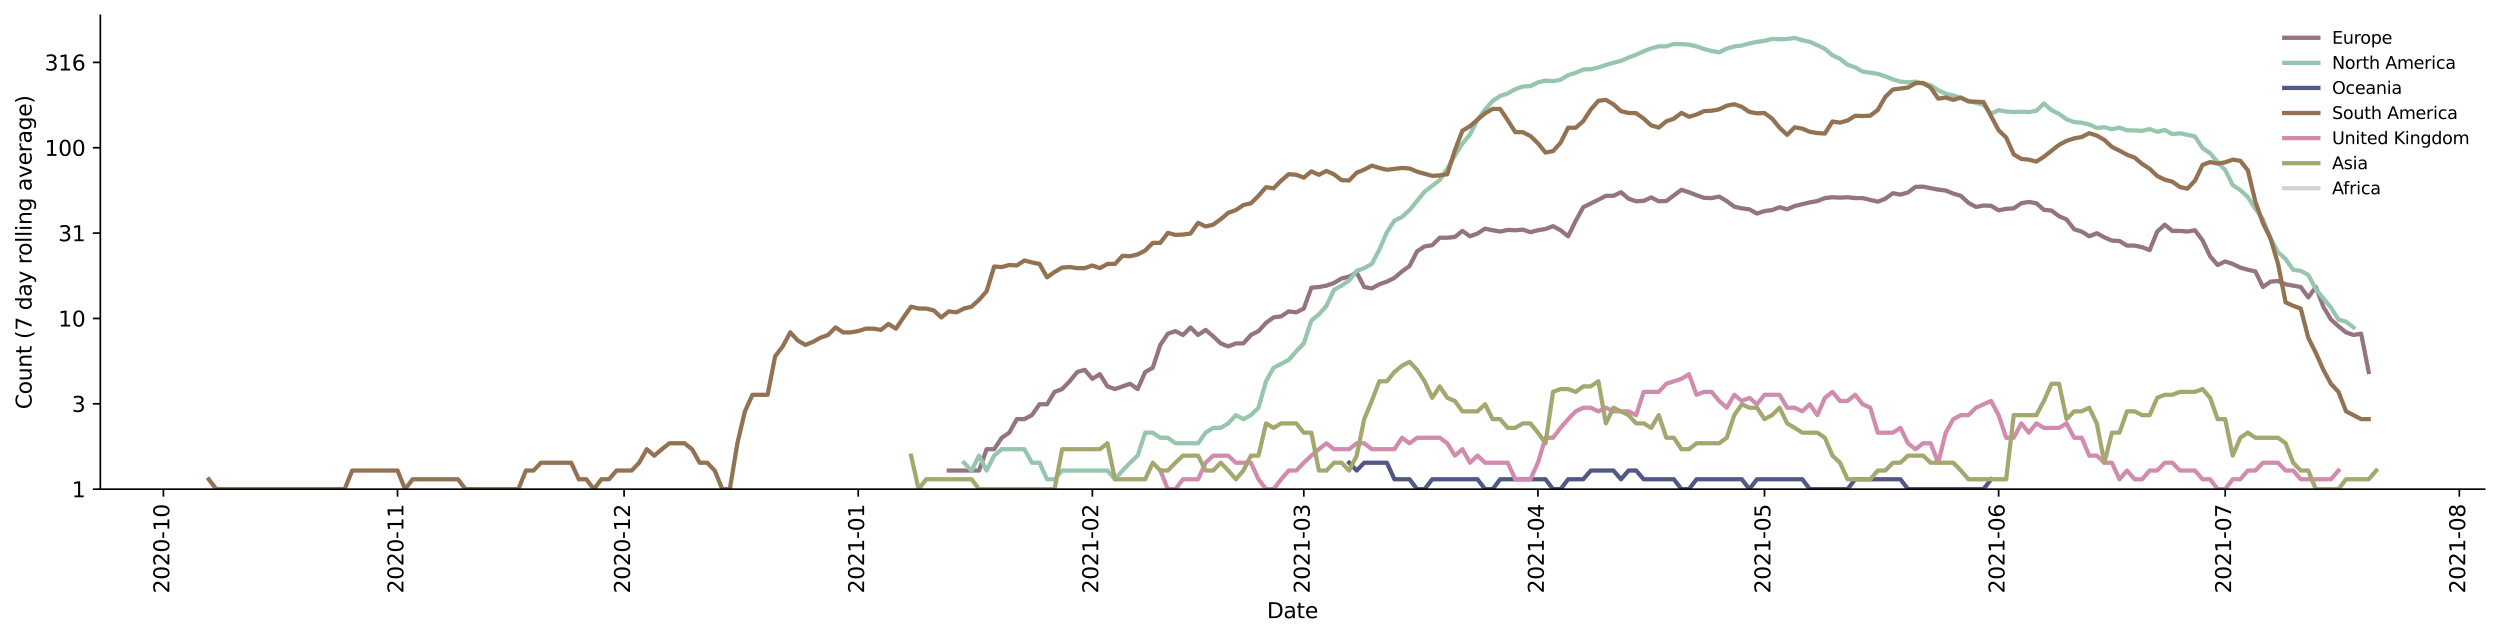 <?xml version="1.0" encoding="utf-8" standalone="no"?>
<!DOCTYPE svg PUBLIC "-//W3C//DTD SVG 1.1//EN"
  "http://www.w3.org/Graphics/SVG/1.1/DTD/svg11.dtd">
<svg height="298.621pt" version="1.1" viewBox="0 0 1170.166 298.621" width="1170.166pt" xmlns="http://www.w3.org/2000/svg" xmlns:xlink="http://www.w3.org/1999/xlink">
 <defs>
  <style type="text/css">*{stroke-linecap:butt;stroke-linejoin:round;}</style>
 </defs>
 <g id="figure_1">
  <g id="patch_1">
   <path d="M 0 298.621 
L 1170.166 298.621 
L 1170.166 0 
L 0 0 
z
" style="fill:#ffffff;"/>
  </g>
  <g id="axes_1">
   <g id="patch_2">
    <path d="M 46.966 228.96 
L 1162.966 228.96 
L 1162.966 7.2 
L 46.966 7.2 
z
" style="fill:#ffffff;"/>
   </g>
   <g id="matplotlib.axis_1">
    <g id="xtick_1">
     <g id="line2d_1">
      <defs>
       <path d="M 0 0 
L 0 3.5 
" id="m71206228ff" style="stroke:#000000;stroke-width:0.8;"/>
      </defs>
      <g>
       <use style="stroke:#000000;stroke-width:0.8;" x="76.483" xlink:href="#m71206228ff" y="228.96"/>
      </g>
     </g>
     <g id="text_1">
      <!-- 2020-10 -->
      <g transform="translate(79.242 277.743)rotate(-90)scale(0.1 -0.1)">
       <defs>
        <path d="M 1228 531 
L 3431 531 
L 3431 0 
L 469 0 
L 469 531 
Q 828 903 1448 1529 
Q 2069 2156 2228 2338 
Q 2531 2678 2651 2914 
Q 2772 3150 2772 3378 
Q 2772 3750 2511 3984 
Q 2250 4219 1831 4219 
Q 1534 4219 1204 4116 
Q 875 4013 500 3803 
L 500 4441 
Q 881 4594 1212 4672 
Q 1544 4750 1819 4750 
Q 2544 4750 2975 4387 
Q 3406 4025 3406 3419 
Q 3406 3131 3298 2873 
Q 3191 2616 2906 2266 
Q 2828 2175 2409 1742 
Q 1991 1309 1228 531 
z
" id="DejaVuSans-32" transform="scale(0.016)"/>
        <path d="M 2034 4250 
Q 1547 4250 1301 3770 
Q 1056 3291 1056 2328 
Q 1056 1369 1301 889 
Q 1547 409 2034 409 
Q 2525 409 2770 889 
Q 3016 1369 3016 2328 
Q 3016 3291 2770 3770 
Q 2525 4250 2034 4250 
z
M 2034 4750 
Q 2819 4750 3233 4129 
Q 3647 3509 3647 2328 
Q 3647 1150 3233 529 
Q 2819 -91 2034 -91 
Q 1250 -91 836 529 
Q 422 1150 422 2328 
Q 422 3509 836 4129 
Q 1250 4750 2034 4750 
z
" id="DejaVuSans-30" transform="scale(0.016)"/>
        <path d="M 313 2009 
L 1997 2009 
L 1997 1497 
L 313 1497 
L 313 2009 
z
" id="DejaVuSans-2d" transform="scale(0.016)"/>
        <path d="M 794 531 
L 1825 531 
L 1825 4091 
L 703 3866 
L 703 4441 
L 1819 4666 
L 2450 4666 
L 2450 531 
L 3481 531 
L 3481 0 
L 794 0 
L 794 531 
z
" id="DejaVuSans-31" transform="scale(0.016)"/>
       </defs>
       <use xlink:href="#DejaVuSans-32"/>
       <use x="63.623" xlink:href="#DejaVuSans-30"/>
       <use x="127.246" xlink:href="#DejaVuSans-32"/>
       <use x="190.869" xlink:href="#DejaVuSans-30"/>
       <use x="254.492" xlink:href="#DejaVuSans-2d"/>
       <use x="290.576" xlink:href="#DejaVuSans-31"/>
       <use x="354.199" xlink:href="#DejaVuSans-30"/>
      </g>
     </g>
    </g>
    <g id="xtick_2">
     <g id="line2d_2">
      <g>
       <use style="stroke:#000000;stroke-width:0.8;" x="186.068" xlink:href="#m71206228ff" y="228.96"/>
      </g>
     </g>
     <g id="text_2">
      <!-- 2020-11 -->
      <g transform="translate(188.827 277.743)rotate(-90)scale(0.1 -0.1)">
       <use xlink:href="#DejaVuSans-32"/>
       <use x="63.623" xlink:href="#DejaVuSans-30"/>
       <use x="127.246" xlink:href="#DejaVuSans-32"/>
       <use x="190.869" xlink:href="#DejaVuSans-30"/>
       <use x="254.492" xlink:href="#DejaVuSans-2d"/>
       <use x="290.576" xlink:href="#DejaVuSans-31"/>
       <use x="354.199" xlink:href="#DejaVuSans-31"/>
      </g>
     </g>
    </g>
    <g id="xtick_3">
     <g id="line2d_3">
      <g>
       <use style="stroke:#000000;stroke-width:0.8;" x="292.118" xlink:href="#m71206228ff" y="228.96"/>
      </g>
     </g>
     <g id="text_3">
      <!-- 2020-12 -->
      <g transform="translate(294.877 277.743)rotate(-90)scale(0.1 -0.1)">
       <use xlink:href="#DejaVuSans-32"/>
       <use x="63.623" xlink:href="#DejaVuSans-30"/>
       <use x="127.246" xlink:href="#DejaVuSans-32"/>
       <use x="190.869" xlink:href="#DejaVuSans-30"/>
       <use x="254.492" xlink:href="#DejaVuSans-2d"/>
       <use x="290.576" xlink:href="#DejaVuSans-31"/>
       <use x="354.199" xlink:href="#DejaVuSans-32"/>
      </g>
     </g>
    </g>
    <g id="xtick_4">
     <g id="line2d_4">
      <g>
       <use style="stroke:#000000;stroke-width:0.8;" x="401.703" xlink:href="#m71206228ff" y="228.96"/>
      </g>
     </g>
     <g id="text_4">
      <!-- 2021-01 -->
      <g transform="translate(404.462 277.743)rotate(-90)scale(0.1 -0.1)">
       <use xlink:href="#DejaVuSans-32"/>
       <use x="63.623" xlink:href="#DejaVuSans-30"/>
       <use x="127.246" xlink:href="#DejaVuSans-32"/>
       <use x="190.869" xlink:href="#DejaVuSans-31"/>
       <use x="254.492" xlink:href="#DejaVuSans-2d"/>
       <use x="290.576" xlink:href="#DejaVuSans-30"/>
       <use x="354.199" xlink:href="#DejaVuSans-31"/>
      </g>
     </g>
    </g>
    <g id="xtick_5">
     <g id="line2d_5">
      <g>
       <use style="stroke:#000000;stroke-width:0.8;" x="511.288" xlink:href="#m71206228ff" y="228.96"/>
      </g>
     </g>
     <g id="text_5">
      <!-- 2021-02 -->
      <g transform="translate(514.047 277.743)rotate(-90)scale(0.1 -0.1)">
       <use xlink:href="#DejaVuSans-32"/>
       <use x="63.623" xlink:href="#DejaVuSans-30"/>
       <use x="127.246" xlink:href="#DejaVuSans-32"/>
       <use x="190.869" xlink:href="#DejaVuSans-31"/>
       <use x="254.492" xlink:href="#DejaVuSans-2d"/>
       <use x="290.576" xlink:href="#DejaVuSans-30"/>
       <use x="354.199" xlink:href="#DejaVuSans-32"/>
      </g>
     </g>
    </g>
    <g id="xtick_6">
     <g id="line2d_6">
      <g>
       <use style="stroke:#000000;stroke-width:0.8;" x="610.268" xlink:href="#m71206228ff" y="228.96"/>
      </g>
     </g>
     <g id="text_6">
      <!-- 2021-03 -->
      <g transform="translate(613.028 277.743)rotate(-90)scale(0.1 -0.1)">
       <defs>
        <path d="M 2597 2516 
Q 3050 2419 3304 2112 
Q 3559 1806 3559 1356 
Q 3559 666 3084 287 
Q 2609 -91 1734 -91 
Q 1441 -91 1130 -33 
Q 819 25 488 141 
L 488 750 
Q 750 597 1062 519 
Q 1375 441 1716 441 
Q 2309 441 2620 675 
Q 2931 909 2931 1356 
Q 2931 1769 2642 2001 
Q 2353 2234 1838 2234 
L 1294 2234 
L 1294 2753 
L 1863 2753 
Q 2328 2753 2575 2939 
Q 2822 3125 2822 3475 
Q 2822 3834 2567 4026 
Q 2313 4219 1838 4219 
Q 1578 4219 1281 4162 
Q 984 4106 628 3988 
L 628 4550 
Q 988 4650 1302 4700 
Q 1616 4750 1894 4750 
Q 2613 4750 3031 4423 
Q 3450 4097 3450 3541 
Q 3450 3153 3228 2886 
Q 3006 2619 2597 2516 
z
" id="DejaVuSans-33" transform="scale(0.016)"/>
       </defs>
       <use xlink:href="#DejaVuSans-32"/>
       <use x="63.623" xlink:href="#DejaVuSans-30"/>
       <use x="127.246" xlink:href="#DejaVuSans-32"/>
       <use x="190.869" xlink:href="#DejaVuSans-31"/>
       <use x="254.492" xlink:href="#DejaVuSans-2d"/>
       <use x="290.576" xlink:href="#DejaVuSans-30"/>
       <use x="354.199" xlink:href="#DejaVuSans-33"/>
      </g>
     </g>
    </g>
    <g id="xtick_7">
     <g id="line2d_7">
      <g>
       <use style="stroke:#000000;stroke-width:0.8;" x="719.853" xlink:href="#m71206228ff" y="228.96"/>
      </g>
     </g>
     <g id="text_7">
      <!-- 2021-04 -->
      <g transform="translate(722.613 277.743)rotate(-90)scale(0.1 -0.1)">
       <defs>
        <path d="M 2419 4116 
L 825 1625 
L 2419 1625 
L 2419 4116 
z
M 2253 4666 
L 3047 4666 
L 3047 1625 
L 3713 1625 
L 3713 1100 
L 3047 1100 
L 3047 0 
L 2419 0 
L 2419 1100 
L 313 1100 
L 313 1709 
L 2253 4666 
z
" id="DejaVuSans-34" transform="scale(0.016)"/>
       </defs>
       <use xlink:href="#DejaVuSans-32"/>
       <use x="63.623" xlink:href="#DejaVuSans-30"/>
       <use x="127.246" xlink:href="#DejaVuSans-32"/>
       <use x="190.869" xlink:href="#DejaVuSans-31"/>
       <use x="254.492" xlink:href="#DejaVuSans-2d"/>
       <use x="290.576" xlink:href="#DejaVuSans-30"/>
       <use x="354.199" xlink:href="#DejaVuSans-34"/>
      </g>
     </g>
    </g>
    <g id="xtick_8">
     <g id="line2d_8">
      <g>
       <use style="stroke:#000000;stroke-width:0.8;" x="825.903" xlink:href="#m71206228ff" y="228.96"/>
      </g>
     </g>
     <g id="text_8">
      <!-- 2021-05 -->
      <g transform="translate(828.663 277.743)rotate(-90)scale(0.1 -0.1)">
       <defs>
        <path d="M 691 4666 
L 3169 4666 
L 3169 4134 
L 1269 4134 
L 1269 2991 
Q 1406 3038 1543 3061 
Q 1681 3084 1819 3084 
Q 2600 3084 3056 2656 
Q 3513 2228 3513 1497 
Q 3513 744 3044 326 
Q 2575 -91 1722 -91 
Q 1428 -91 1123 -41 
Q 819 9 494 109 
L 494 744 
Q 775 591 1075 516 
Q 1375 441 1709 441 
Q 2250 441 2565 725 
Q 2881 1009 2881 1497 
Q 2881 1984 2565 2268 
Q 2250 2553 1709 2553 
Q 1456 2553 1204 2497 
Q 953 2441 691 2322 
L 691 4666 
z
" id="DejaVuSans-35" transform="scale(0.016)"/>
       </defs>
       <use xlink:href="#DejaVuSans-32"/>
       <use x="63.623" xlink:href="#DejaVuSans-30"/>
       <use x="127.246" xlink:href="#DejaVuSans-32"/>
       <use x="190.869" xlink:href="#DejaVuSans-31"/>
       <use x="254.492" xlink:href="#DejaVuSans-2d"/>
       <use x="290.576" xlink:href="#DejaVuSans-30"/>
       <use x="354.199" xlink:href="#DejaVuSans-35"/>
      </g>
     </g>
    </g>
    <g id="xtick_9">
     <g id="line2d_9">
      <g>
       <use style="stroke:#000000;stroke-width:0.8;" x="935.488" xlink:href="#m71206228ff" y="228.96"/>
      </g>
     </g>
     <g id="text_9">
      <!-- 2021-06 -->
      <g transform="translate(938.248 277.743)rotate(-90)scale(0.1 -0.1)">
       <defs>
        <path d="M 2113 2584 
Q 1688 2584 1439 2293 
Q 1191 2003 1191 1497 
Q 1191 994 1439 701 
Q 1688 409 2113 409 
Q 2538 409 2786 701 
Q 3034 994 3034 1497 
Q 3034 2003 2786 2293 
Q 2538 2584 2113 2584 
z
M 3366 4563 
L 3366 3988 
Q 3128 4100 2886 4159 
Q 2644 4219 2406 4219 
Q 1781 4219 1451 3797 
Q 1122 3375 1075 2522 
Q 1259 2794 1537 2939 
Q 1816 3084 2150 3084 
Q 2853 3084 3261 2657 
Q 3669 2231 3669 1497 
Q 3669 778 3244 343 
Q 2819 -91 2113 -91 
Q 1303 -91 875 529 
Q 447 1150 447 2328 
Q 447 3434 972 4092 
Q 1497 4750 2381 4750 
Q 2619 4750 2861 4703 
Q 3103 4656 3366 4563 
z
" id="DejaVuSans-36" transform="scale(0.016)"/>
       </defs>
       <use xlink:href="#DejaVuSans-32"/>
       <use x="63.623" xlink:href="#DejaVuSans-30"/>
       <use x="127.246" xlink:href="#DejaVuSans-32"/>
       <use x="190.869" xlink:href="#DejaVuSans-31"/>
       <use x="254.492" xlink:href="#DejaVuSans-2d"/>
       <use x="290.576" xlink:href="#DejaVuSans-30"/>
       <use x="354.199" xlink:href="#DejaVuSans-36"/>
      </g>
     </g>
    </g>
    <g id="xtick_10">
     <g id="line2d_10">
      <g>
       <use style="stroke:#000000;stroke-width:0.8;" x="1041.538" xlink:href="#m71206228ff" y="228.96"/>
      </g>
     </g>
     <g id="text_10">
      <!-- 2021-07 -->
      <g transform="translate(1044.298 277.743)rotate(-90)scale(0.1 -0.1)">
       <defs>
        <path d="M 525 4666 
L 3525 4666 
L 3525 4397 
L 1831 0 
L 1172 0 
L 2766 4134 
L 525 4134 
L 525 4666 
z
" id="DejaVuSans-37" transform="scale(0.016)"/>
       </defs>
       <use xlink:href="#DejaVuSans-32"/>
       <use x="63.623" xlink:href="#DejaVuSans-30"/>
       <use x="127.246" xlink:href="#DejaVuSans-32"/>
       <use x="190.869" xlink:href="#DejaVuSans-31"/>
       <use x="254.492" xlink:href="#DejaVuSans-2d"/>
       <use x="290.576" xlink:href="#DejaVuSans-30"/>
       <use x="354.199" xlink:href="#DejaVuSans-37"/>
      </g>
     </g>
    </g>
    <g id="xtick_11">
     <g id="line2d_11">
      <g>
       <use style="stroke:#000000;stroke-width:0.8;" x="1151.123" xlink:href="#m71206228ff" y="228.96"/>
      </g>
     </g>
     <g id="text_11">
      <!-- 2021-08 -->
      <g transform="translate(1153.883 277.743)rotate(-90)scale(0.1 -0.1)">
       <defs>
        <path d="M 2034 2216 
Q 1584 2216 1326 1975 
Q 1069 1734 1069 1313 
Q 1069 891 1326 650 
Q 1584 409 2034 409 
Q 2484 409 2743 651 
Q 3003 894 3003 1313 
Q 3003 1734 2745 1975 
Q 2488 2216 2034 2216 
z
M 1403 2484 
Q 997 2584 770 2862 
Q 544 3141 544 3541 
Q 544 4100 942 4425 
Q 1341 4750 2034 4750 
Q 2731 4750 3128 4425 
Q 3525 4100 3525 3541 
Q 3525 3141 3298 2862 
Q 3072 2584 2669 2484 
Q 3125 2378 3379 2068 
Q 3634 1759 3634 1313 
Q 3634 634 3220 271 
Q 2806 -91 2034 -91 
Q 1263 -91 848 271 
Q 434 634 434 1313 
Q 434 1759 690 2068 
Q 947 2378 1403 2484 
z
M 1172 3481 
Q 1172 3119 1398 2916 
Q 1625 2713 2034 2713 
Q 2441 2713 2670 2916 
Q 2900 3119 2900 3481 
Q 2900 3844 2670 4047 
Q 2441 4250 2034 4250 
Q 1625 4250 1398 4047 
Q 1172 3844 1172 3481 
z
" id="DejaVuSans-38" transform="scale(0.016)"/>
       </defs>
       <use xlink:href="#DejaVuSans-32"/>
       <use x="63.623" xlink:href="#DejaVuSans-30"/>
       <use x="127.246" xlink:href="#DejaVuSans-32"/>
       <use x="190.869" xlink:href="#DejaVuSans-31"/>
       <use x="254.492" xlink:href="#DejaVuSans-2d"/>
       <use x="290.576" xlink:href="#DejaVuSans-30"/>
       <use x="354.199" xlink:href="#DejaVuSans-38"/>
      </g>
     </g>
    </g>
    <g id="text_12">
     <!-- Date -->
     <g transform="translate(593.015 289.341)scale(0.1 -0.1)">
      <defs>
       <path d="M 1259 4147 
L 1259 519 
L 2022 519 
Q 2988 519 3436 956 
Q 3884 1394 3884 2338 
Q 3884 3275 3436 3711 
Q 2988 4147 2022 4147 
L 1259 4147 
z
M 628 4666 
L 1925 4666 
Q 3281 4666 3915 4102 
Q 4550 3538 4550 2338 
Q 4550 1131 3912 565 
Q 3275 0 1925 0 
L 628 0 
L 628 4666 
z
" id="DejaVuSans-44" transform="scale(0.016)"/>
       <path d="M 2194 1759 
Q 1497 1759 1228 1600 
Q 959 1441 959 1056 
Q 959 750 1161 570 
Q 1363 391 1709 391 
Q 2188 391 2477 730 
Q 2766 1069 2766 1631 
L 2766 1759 
L 2194 1759 
z
M 3341 1997 
L 3341 0 
L 2766 0 
L 2766 531 
Q 2569 213 2275 61 
Q 1981 -91 1556 -91 
Q 1019 -91 701 211 
Q 384 513 384 1019 
Q 384 1609 779 1909 
Q 1175 2209 1959 2209 
L 2766 2209 
L 2766 2266 
Q 2766 2663 2505 2880 
Q 2244 3097 1772 3097 
Q 1472 3097 1187 3025 
Q 903 2953 641 2809 
L 641 3341 
Q 956 3463 1253 3523 
Q 1550 3584 1831 3584 
Q 2591 3584 2966 3190 
Q 3341 2797 3341 1997 
z
" id="DejaVuSans-61" transform="scale(0.016)"/>
       <path d="M 1172 4494 
L 1172 3500 
L 2356 3500 
L 2356 3053 
L 1172 3053 
L 1172 1153 
Q 1172 725 1289 603 
Q 1406 481 1766 481 
L 2356 481 
L 2356 0 
L 1766 0 
Q 1100 0 847 248 
Q 594 497 594 1153 
L 594 3053 
L 172 3053 
L 172 3500 
L 594 3500 
L 594 4494 
L 1172 4494 
z
" id="DejaVuSans-74" transform="scale(0.016)"/>
       <path d="M 3597 1894 
L 3597 1613 
L 953 1613 
Q 991 1019 1311 708 
Q 1631 397 2203 397 
Q 2534 397 2845 478 
Q 3156 559 3463 722 
L 3463 178 
Q 3153 47 2828 -22 
Q 2503 -91 2169 -91 
Q 1331 -91 842 396 
Q 353 884 353 1716 
Q 353 2575 817 3079 
Q 1281 3584 2069 3584 
Q 2775 3584 3186 3129 
Q 3597 2675 3597 1894 
z
M 3022 2063 
Q 3016 2534 2758 2815 
Q 2500 3097 2075 3097 
Q 1594 3097 1305 2825 
Q 1016 2553 972 2059 
L 3022 2063 
z
" id="DejaVuSans-65" transform="scale(0.016)"/>
      </defs>
      <use xlink:href="#DejaVuSans-44"/>
      <use x="77.002" xlink:href="#DejaVuSans-61"/>
      <use x="138.281" xlink:href="#DejaVuSans-74"/>
      <use x="177.49" xlink:href="#DejaVuSans-65"/>
     </g>
    </g>
   </g>
   <g id="matplotlib.axis_2">
    <g id="ytick_1">
     <g id="line2d_12">
      <defs>
       <path d="M 0 0 
L -3.5 0 
" id="m035cee8ec9" style="stroke:#000000;stroke-width:0.8;"/>
      </defs>
      <g>
       <use style="stroke:#000000;stroke-width:0.8;" x="46.966" xlink:href="#m035cee8ec9" y="228.96"/>
      </g>
     </g>
     <g id="text_13">
      <!-- 1 -->
      <g transform="translate(33.603 232.759)scale(0.1 -0.1)">
       <use xlink:href="#DejaVuSans-31"/>
      </g>
     </g>
    </g>
    <g id="ytick_2">
     <g id="line2d_13">
      <g>
       <use style="stroke:#000000;stroke-width:0.8;" x="46.966" xlink:href="#m035cee8ec9" y="189.008"/>
      </g>
     </g>
     <g id="text_14">
      <!-- 3 -->
      <g transform="translate(33.603 192.807)scale(0.1 -0.1)">
       <use xlink:href="#DejaVuSans-33"/>
      </g>
     </g>
    </g>
    <g id="ytick_3">
     <g id="line2d_14">
      <g>
       <use style="stroke:#000000;stroke-width:0.8;" x="46.966" xlink:href="#m035cee8ec9" y="149.056"/>
      </g>
     </g>
     <g id="text_15">
      <!-- 10 -->
      <g transform="translate(27.241 152.855)scale(0.1 -0.1)">
       <use xlink:href="#DejaVuSans-31"/>
       <use x="63.623" xlink:href="#DejaVuSans-30"/>
      </g>
     </g>
    </g>
    <g id="ytick_4">
     <g id="line2d_15">
      <g>
       <use style="stroke:#000000;stroke-width:0.8;" x="46.966" xlink:href="#m035cee8ec9" y="109.104"/>
      </g>
     </g>
     <g id="text_16">
      <!-- 31 -->
      <g transform="translate(27.241 112.903)scale(0.1 -0.1)">
       <use xlink:href="#DejaVuSans-33"/>
       <use x="63.623" xlink:href="#DejaVuSans-31"/>
      </g>
     </g>
    </g>
    <g id="ytick_5">
     <g id="line2d_16">
      <g>
       <use style="stroke:#000000;stroke-width:0.8;" x="46.966" xlink:href="#m035cee8ec9" y="69.152"/>
      </g>
     </g>
     <g id="text_17">
      <!-- 100 -->
      <g transform="translate(20.878 72.951)scale(0.1 -0.1)">
       <use xlink:href="#DejaVuSans-31"/>
       <use x="63.623" xlink:href="#DejaVuSans-30"/>
       <use x="127.246" xlink:href="#DejaVuSans-30"/>
      </g>
     </g>
    </g>
    <g id="ytick_6">
     <g id="line2d_17">
      <g>
       <use style="stroke:#000000;stroke-width:0.8;" x="46.966" xlink:href="#m035cee8ec9" y="29.2"/>
      </g>
     </g>
     <g id="text_18">
      <!-- 316 -->
      <g transform="translate(20.878 32.999)scale(0.1 -0.1)">
       <use xlink:href="#DejaVuSans-33"/>
       <use x="63.623" xlink:href="#DejaVuSans-31"/>
       <use x="127.246" xlink:href="#DejaVuSans-36"/>
      </g>
     </g>
    </g>
    <g id="text_19">
     <!-- Count (7 day rolling average) -->
     <g transform="translate(14.798 191.548)rotate(-90)scale(0.1 -0.1)">
      <defs>
       <path d="M 4122 4306 
L 4122 3641 
Q 3803 3938 3442 4084 
Q 3081 4231 2675 4231 
Q 1875 4231 1450 3742 
Q 1025 3253 1025 2328 
Q 1025 1406 1450 917 
Q 1875 428 2675 428 
Q 3081 428 3442 575 
Q 3803 722 4122 1019 
L 4122 359 
Q 3791 134 3420 21 
Q 3050 -91 2638 -91 
Q 1578 -91 968 557 
Q 359 1206 359 2328 
Q 359 3453 968 4101 
Q 1578 4750 2638 4750 
Q 3056 4750 3426 4639 
Q 3797 4528 4122 4306 
z
" id="DejaVuSans-43" transform="scale(0.016)"/>
       <path d="M 1959 3097 
Q 1497 3097 1228 2736 
Q 959 2375 959 1747 
Q 959 1119 1226 758 
Q 1494 397 1959 397 
Q 2419 397 2687 759 
Q 2956 1122 2956 1747 
Q 2956 2369 2687 2733 
Q 2419 3097 1959 3097 
z
M 1959 3584 
Q 2709 3584 3137 3096 
Q 3566 2609 3566 1747 
Q 3566 888 3137 398 
Q 2709 -91 1959 -91 
Q 1206 -91 779 398 
Q 353 888 353 1747 
Q 353 2609 779 3096 
Q 1206 3584 1959 3584 
z
" id="DejaVuSans-6f" transform="scale(0.016)"/>
       <path d="M 544 1381 
L 544 3500 
L 1119 3500 
L 1119 1403 
Q 1119 906 1312 657 
Q 1506 409 1894 409 
Q 2359 409 2629 706 
Q 2900 1003 2900 1516 
L 2900 3500 
L 3475 3500 
L 3475 0 
L 2900 0 
L 2900 538 
Q 2691 219 2414 64 
Q 2138 -91 1772 -91 
Q 1169 -91 856 284 
Q 544 659 544 1381 
z
M 1991 3584 
L 1991 3584 
z
" id="DejaVuSans-75" transform="scale(0.016)"/>
       <path d="M 3513 2113 
L 3513 0 
L 2938 0 
L 2938 2094 
Q 2938 2591 2744 2837 
Q 2550 3084 2163 3084 
Q 1697 3084 1428 2787 
Q 1159 2491 1159 1978 
L 1159 0 
L 581 0 
L 581 3500 
L 1159 3500 
L 1159 2956 
Q 1366 3272 1645 3428 
Q 1925 3584 2291 3584 
Q 2894 3584 3203 3211 
Q 3513 2838 3513 2113 
z
" id="DejaVuSans-6e" transform="scale(0.016)"/>
       <path id="DejaVuSans-20" transform="scale(0.016)"/>
       <path d="M 1984 4856 
Q 1566 4138 1362 3434 
Q 1159 2731 1159 2009 
Q 1159 1288 1364 580 
Q 1569 -128 1984 -844 
L 1484 -844 
Q 1016 -109 783 600 
Q 550 1309 550 2009 
Q 550 2706 781 3412 
Q 1013 4119 1484 4856 
L 1984 4856 
z
" id="DejaVuSans-28" transform="scale(0.016)"/>
       <path d="M 2906 2969 
L 2906 4863 
L 3481 4863 
L 3481 0 
L 2906 0 
L 2906 525 
Q 2725 213 2448 61 
Q 2172 -91 1784 -91 
Q 1150 -91 751 415 
Q 353 922 353 1747 
Q 353 2572 751 3078 
Q 1150 3584 1784 3584 
Q 2172 3584 2448 3432 
Q 2725 3281 2906 2969 
z
M 947 1747 
Q 947 1113 1208 752 
Q 1469 391 1925 391 
Q 2381 391 2643 752 
Q 2906 1113 2906 1747 
Q 2906 2381 2643 2742 
Q 2381 3103 1925 3103 
Q 1469 3103 1208 2742 
Q 947 2381 947 1747 
z
" id="DejaVuSans-64" transform="scale(0.016)"/>
       <path d="M 2059 -325 
Q 1816 -950 1584 -1140 
Q 1353 -1331 966 -1331 
L 506 -1331 
L 506 -850 
L 844 -850 
Q 1081 -850 1212 -737 
Q 1344 -625 1503 -206 
L 1606 56 
L 191 3500 
L 800 3500 
L 1894 763 
L 2988 3500 
L 3597 3500 
L 2059 -325 
z
" id="DejaVuSans-79" transform="scale(0.016)"/>
       <path d="M 2631 2963 
Q 2534 3019 2420 3045 
Q 2306 3072 2169 3072 
Q 1681 3072 1420 2755 
Q 1159 2438 1159 1844 
L 1159 0 
L 581 0 
L 581 3500 
L 1159 3500 
L 1159 2956 
Q 1341 3275 1631 3429 
Q 1922 3584 2338 3584 
Q 2397 3584 2469 3576 
Q 2541 3569 2628 3553 
L 2631 2963 
z
" id="DejaVuSans-72" transform="scale(0.016)"/>
       <path d="M 603 4863 
L 1178 4863 
L 1178 0 
L 603 0 
L 603 4863 
z
" id="DejaVuSans-6c" transform="scale(0.016)"/>
       <path d="M 603 3500 
L 1178 3500 
L 1178 0 
L 603 0 
L 603 3500 
z
M 603 4863 
L 1178 4863 
L 1178 4134 
L 603 4134 
L 603 4863 
z
" id="DejaVuSans-69" transform="scale(0.016)"/>
       <path d="M 2906 1791 
Q 2906 2416 2648 2759 
Q 2391 3103 1925 3103 
Q 1463 3103 1205 2759 
Q 947 2416 947 1791 
Q 947 1169 1205 825 
Q 1463 481 1925 481 
Q 2391 481 2648 825 
Q 2906 1169 2906 1791 
z
M 3481 434 
Q 3481 -459 3084 -895 
Q 2688 -1331 1869 -1331 
Q 1566 -1331 1297 -1286 
Q 1028 -1241 775 -1147 
L 775 -588 
Q 1028 -725 1275 -790 
Q 1522 -856 1778 -856 
Q 2344 -856 2625 -561 
Q 2906 -266 2906 331 
L 2906 616 
Q 2728 306 2450 153 
Q 2172 0 1784 0 
Q 1141 0 747 490 
Q 353 981 353 1791 
Q 353 2603 747 3093 
Q 1141 3584 1784 3584 
Q 2172 3584 2450 3431 
Q 2728 3278 2906 2969 
L 2906 3500 
L 3481 3500 
L 3481 434 
z
" id="DejaVuSans-67" transform="scale(0.016)"/>
       <path d="M 191 3500 
L 800 3500 
L 1894 563 
L 2988 3500 
L 3597 3500 
L 2284 0 
L 1503 0 
L 191 3500 
z
" id="DejaVuSans-76" transform="scale(0.016)"/>
       <path d="M 513 4856 
L 1013 4856 
Q 1481 4119 1714 3412 
Q 1947 2706 1947 2009 
Q 1947 1309 1714 600 
Q 1481 -109 1013 -844 
L 513 -844 
Q 928 -128 1133 580 
Q 1338 1288 1338 2009 
Q 1338 2731 1133 3434 
Q 928 4138 513 4856 
z
" id="DejaVuSans-29" transform="scale(0.016)"/>
      </defs>
      <use xlink:href="#DejaVuSans-43"/>
      <use x="69.824" xlink:href="#DejaVuSans-6f"/>
      <use x="131.006" xlink:href="#DejaVuSans-75"/>
      <use x="194.385" xlink:href="#DejaVuSans-6e"/>
      <use x="257.764" xlink:href="#DejaVuSans-74"/>
      <use x="296.973" xlink:href="#DejaVuSans-20"/>
      <use x="328.76" xlink:href="#DejaVuSans-28"/>
      <use x="367.773" xlink:href="#DejaVuSans-37"/>
      <use x="431.396" xlink:href="#DejaVuSans-20"/>
      <use x="463.184" xlink:href="#DejaVuSans-64"/>
      <use x="526.66" xlink:href="#DejaVuSans-61"/>
      <use x="587.939" xlink:href="#DejaVuSans-79"/>
      <use x="647.119" xlink:href="#DejaVuSans-20"/>
      <use x="678.906" xlink:href="#DejaVuSans-72"/>
      <use x="717.77" xlink:href="#DejaVuSans-6f"/>
      <use x="778.951" xlink:href="#DejaVuSans-6c"/>
      <use x="806.734" xlink:href="#DejaVuSans-6c"/>
      <use x="834.518" xlink:href="#DejaVuSans-69"/>
      <use x="862.301" xlink:href="#DejaVuSans-6e"/>
      <use x="925.68" xlink:href="#DejaVuSans-67"/>
      <use x="989.156" xlink:href="#DejaVuSans-20"/>
      <use x="1020.943" xlink:href="#DejaVuSans-61"/>
      <use x="1082.223" xlink:href="#DejaVuSans-76"/>
      <use x="1141.402" xlink:href="#DejaVuSans-65"/>
      <use x="1202.926" xlink:href="#DejaVuSans-72"/>
      <use x="1244.039" xlink:href="#DejaVuSans-61"/>
      <use x="1305.318" xlink:href="#DejaVuSans-67"/>
      <use x="1368.795" xlink:href="#DejaVuSans-65"/>
      <use x="1430.318" xlink:href="#DejaVuSans-29"/>
     </g>
    </g>
   </g>
   <g id="line2d_18">
    <path clip-path="url(#ped46fe84dd)" d="M 444.123 220.239 
L 458.263 220.239 
L 461.798 210.256 
L 465.333 210.256 
L 468.868 204.906 
L 472.403 202.512 
L 475.938 196.185 
L 479.473 196.185 
L 483.008 194.309 
L 486.543 189.222 
L 490.078 189.222 
L 493.613 183.425 
L 497.148 182.115 
L 500.683 178.459 
L 504.218 174.115 
L 507.753 173.109 
L 511.288 177.321 
L 514.823 175.151 
L 518.358 180.853 
L 521.893 182.115 
L 528.963 179.635 
L 532.498 182.115 
L 536.033 174.115 
L 539.568 172.132 
L 543.103 161.433 
L 546.638 156.185 
L 550.173 154.989 
L 553.708 156.799 
L 557.243 153.267 
L 560.778 156.799 
L 564.313 154.405 
L 567.848 157.425 
L 571.383 160.732 
L 574.918 162.149 
L 578.453 160.732 
L 581.988 160.732 
L 585.523 156.799 
L 589.058 154.989 
L 592.593 151.098 
L 596.128 148.564 
L 599.663 148.078 
L 603.198 145.749 
L 606.733 146.202 
L 610.268 144.422 
L 613.803 134.657 
L 617.338 134.331 
L 620.873 133.688 
L 624.408 132.437 
L 627.943 130.352 
L 631.478 129.495 
L 635.013 127.574 
L 638.548 134.331 
L 642.083 134.986 
L 645.618 133.057 
L 649.153 131.829 
L 652.688 130.064 
L 656.223 127.044 
L 659.758 124.51 
L 663.293 117.658 
L 666.828 115.331 
L 670.363 114.772 
L 673.898 111.264 
L 677.433 111.264 
L 680.968 110.932 
L 684.503 108.078 
L 688.038 110.603 
L 691.573 109.318 
L 695.108 107.029 
L 698.643 107.775 
L 702.178 108.384 
L 705.713 107.625 
L 709.248 107.775 
L 712.783 107.475 
L 716.318 108.692 
L 719.853 107.775 
L 723.388 107.177 
L 726.923 105.867 
L 730.458 107.775 
L 733.993 110.603 
L 737.528 103.387 
L 741.063 96.972 
L 748.133 93.504 
L 751.668 91.654 
L 755.203 91.654 
L 758.738 89.988 
L 762.273 93.008 
L 765.808 94.211 
L 769.343 94.008 
L 772.878 92.421 
L 776.413 94.211 
L 779.948 94.109 
L 787.018 88.833 
L 790.553 89.988 
L 794.088 91.371 
L 797.623 92.616 
L 801.158 92.713 
L 804.693 92.036 
L 808.228 94.109 
L 811.763 96.752 
L 815.298 97.529 
L 818.833 97.981 
L 822.368 99.971 
L 825.903 98.787 
L 829.438 98.324 
L 832.973 96.972 
L 836.508 97.981 
L 840.043 96.424 
L 847.113 94.725 
L 850.648 94.109 
L 854.183 92.713 
L 857.718 92.324 
L 861.253 92.518 
L 864.788 92.324 
L 868.323 92.713 
L 871.858 92.713 
L 878.928 94.416 
L 882.463 93.008 
L 885.998 90.443 
L 889.533 91.09 
L 893.068 90.079 
L 896.603 87.462 
L 900.138 87.378 
L 907.208 88.746 
L 910.743 89.184 
L 914.278 90.627 
L 917.813 91.654 
L 921.348 94.933 
L 924.883 96.862 
L 928.418 96.207 
L 931.953 96.315 
L 935.488 98.439 
L 939.023 97.754 
L 942.558 97.529 
L 946.093 95.142 
L 949.628 94.519 
L 953.163 95.142 
L 956.698 98.209 
L 960.233 98.555 
L 963.768 101.198 
L 967.303 102.729 
L 970.838 107.325 
L 974.373 108.384 
L 977.908 110.603 
L 981.443 109.16 
L 984.978 111.098 
L 988.513 112.625 
L 992.048 112.799 
L 995.583 114.957 
L 999.118 114.957 
L 1002.653 115.708 
L 1006.188 117.061 
L 1009.723 108.384 
L 1013.258 105.16 
L 1016.793 108.078 
L 1020.328 108.078 
L 1023.863 108.384 
L 1027.398 107.775 
L 1030.933 112.452 
L 1034.468 119.938 
L 1038.003 124.025 
L 1041.538 122.378 
L 1045.073 123.546 
L 1048.608 125.251 
L 1052.143 126.264 
L 1055.678 127.044 
L 1059.213 134.331 
L 1062.748 131.829 
L 1066.283 131.528 
L 1069.818 133.057 
L 1076.888 134.331 
L 1080.423 139.197 
L 1083.958 134.331 
L 1087.493 143.565 
L 1091.028 149.555 
L 1094.563 152.712 
L 1098.098 155.582 
L 1101.633 156.799 
L 1105.168 156.185 
L 1108.703 174.115 
L 1108.703 174.115 
" style="fill:none;stroke:#947383;stroke-linecap:square;stroke-width:2;"/>
   </g>
   <g id="line2d_19">
    <path clip-path="url(#ped46fe84dd)" d="M 451.193 216.583 
L 454.728 220.239 
L 458.263 213.275 
L 461.798 220.239 
L 465.333 213.275 
L 468.868 210.256 
L 479.473 210.256 
L 483.008 216.583 
L 486.543 216.583 
L 490.078 224.326 
L 493.613 224.326 
L 497.148 220.239 
L 518.358 220.239 
L 521.893 224.326 
L 525.428 220.239 
L 528.963 216.583 
L 532.498 213.275 
L 536.033 202.512 
L 539.568 202.512 
L 543.103 204.906 
L 546.638 204.906 
L 550.173 207.478 
L 560.778 207.478 
L 564.313 202.512 
L 567.848 200.273 
L 571.383 200.273 
L 574.918 198.169 
L 578.453 194.309 
L 581.988 196.185 
L 585.523 194.309 
L 589.058 190.836 
L 592.593 178.459 
L 596.128 172.132 
L 603.198 168.476 
L 606.733 164.388 
L 610.268 160.732 
L 613.803 150.062 
L 617.338 147.128 
L 620.873 143.145 
L 624.408 135.653 
L 627.943 133.688 
L 631.478 131.23 
L 635.013 126.782 
L 638.548 125.502 
L 642.083 123.546 
L 645.618 116.865 
L 649.153 108.692 
L 652.688 103.255 
L 656.223 101.574 
L 659.758 98.324 
L 666.828 89.718 
L 673.898 84.254 
L 677.433 78.937 
L 680.968 72.808 
L 684.503 67.224 
L 688.038 62.991 
L 691.573 56.053 
L 695.108 51.237 
L 698.643 47.272 
L 702.178 44.925 
L 705.713 43.737 
L 709.248 41.746 
L 712.783 40.486 
L 716.318 40.313 
L 719.853 38.566 
L 723.388 37.754 
L 726.923 37.975 
L 730.458 37.335 
L 733.993 35.165 
L 737.528 34.102 
L 741.063 32.531 
L 744.598 32.376 
L 748.133 31.594 
L 751.668 30.389 
L 755.203 29.382 
L 758.738 28.495 
L 762.273 26.933 
L 765.808 25.622 
L 769.343 24.019 
L 772.878 22.63 
L 776.413 21.695 
L 779.948 21.683 
L 783.483 20.614 
L 787.018 20.638 
L 790.553 20.884 
L 794.088 21.721 
L 797.623 22.916 
L 801.158 23.871 
L 804.693 24.495 
L 808.228 22.76 
L 811.763 21.733 
L 815.298 21.306 
L 818.833 20.321 
L 822.368 19.612 
L 825.903 19.07 
L 829.438 18.225 
L 832.973 18.374 
L 836.508 18.26 
L 840.043 17.76 
L 843.578 18.836 
L 847.113 19.589 
L 850.648 21.144 
L 854.183 22.89 
L 857.718 25.892 
L 861.253 27.526 
L 864.788 30.325 
L 868.323 31.477 
L 871.858 33.546 
L 878.928 34.538 
L 882.463 35.728 
L 885.998 37.157 
L 889.533 38.239 
L 893.068 38.525 
L 896.603 38.218 
L 900.138 39.187 
L 903.673 39.884 
L 907.208 42.199 
L 910.743 43.881 
L 914.278 44.655 
L 917.813 45.85 
L 921.348 47.193 
L 928.418 49.087 
L 931.953 53.216 
L 935.488 51.564 
L 939.023 52.228 
L 942.558 52.441 
L 946.093 52.289 
L 949.628 52.472 
L 953.163 51.834 
L 956.698 48.398 
L 960.233 51.564 
L 963.768 53.31 
L 967.303 55.816 
L 970.838 57.158 
L 974.373 57.44 
L 977.908 58.264 
L 981.443 59.895 
L 984.978 59.555 
L 988.513 60.469 
L 992.048 59.744 
L 995.583 60.975 
L 999.118 61.053 
L 1002.653 61.25 
L 1006.188 60.392 
L 1009.723 61.727 
L 1013.258 60.819 
L 1016.793 62.784 
L 1020.328 62.374 
L 1027.398 63.873 
L 1030.933 69.301 
L 1034.468 71.724 
L 1038.003 75.858 
L 1041.538 79.601 
L 1045.073 86.632 
L 1048.608 89.008 
L 1052.143 92.228 
L 1055.678 97.754 
L 1059.213 102.599 
L 1062.748 111.599 
L 1066.283 118.061 
L 1069.818 121.247 
L 1073.353 126.264 
L 1076.888 126.782 
L 1080.423 128.659 
L 1083.958 135.318 
L 1091.028 143.991 
L 1094.563 149.555 
L 1098.098 150.576 
L 1101.633 153.267 
L 1101.633 153.267 
" style="fill:none;stroke:#96c6ad;stroke-linecap:square;stroke-width:2;"/>
   </g>
   <g id="line2d_20">
    <path clip-path="url(#ped46fe84dd)" d="M 631.478 216.583 
L 635.013 220.239 
L 638.548 216.583 
L 642.083 216.583 
L 645.618 216.583 
L 649.153 216.583 
L 652.688 224.326 
L 656.223 224.326 
L 659.758 224.326 
L 663.293 228.96 
L 666.828 228.96 
L 670.363 224.326 
L 673.898 224.326 
L 677.433 224.326 
L 680.968 224.326 
L 684.503 224.326 
L 688.038 224.326 
L 691.573 224.326 
L 695.108 228.96 
L 698.643 228.96 
L 702.178 224.326 
L 705.713 224.326 
L 709.248 224.326 
L 712.783 224.326 
L 716.318 224.326 
L 719.853 224.326 
L 723.388 224.326 
L 726.923 228.96 
L 730.458 228.96 
L 733.993 224.326 
L 737.528 224.326 
L 741.063 224.326 
L 744.598 220.239 
L 748.133 220.239 
L 751.668 220.239 
L 755.203 220.239 
L 758.738 224.326 
L 762.273 220.239 
L 765.808 220.239 
L 769.343 224.326 
L 772.878 224.326 
L 776.413 224.326 
L 779.948 224.326 
L 783.483 224.326 
L 787.018 228.96 
L 790.553 228.96 
L 794.088 224.326 
L 797.623 224.326 
L 801.158 224.326 
L 804.693 224.326 
L 808.228 224.326 
L 811.763 224.326 
L 815.298 224.326 
L 818.833 228.96 
L 822.368 224.326 
L 825.903 224.326 
L 829.438 224.326 
L 832.973 224.326 
L 836.508 224.326 
L 840.043 224.326 
L 843.578 224.326 
L 847.113 228.96 
L 850.648 228.96 
L 854.183 228.96 
L 857.718 228.96 
L 861.253 228.96 
L 864.788 228.96 
L 868.323 224.326 
L 871.858 224.326 
L 875.393 224.326 
L 878.928 224.326 
L 882.463 224.326 
L 885.998 224.326 
L 889.533 224.326 
L 893.068 228.96 
L 896.603 228.96 
L 900.138 228.96 
L 903.673 228.96 
L 907.208 228.96 
L 910.743 228.96 
L 914.278 228.96 
L 917.813 228.96 
L 921.348 228.96 
L 924.883 228.96 
L 928.418 228.96 
L 931.953 224.326 
" style="fill:none;stroke:#525886;stroke-linecap:square;stroke-width:2;"/>
   </g>
   <g id="line2d_21">
    <path clip-path="url(#ped46fe84dd)" d="M 97.693 224.326 
L 101.228 228.96 
L 161.323 228.96 
L 164.858 220.239 
L 186.068 220.239 
L 189.603 228.96 
L 193.138 224.326 
L 214.348 224.326 
L 217.883 228.96 
L 242.628 228.96 
L 246.163 220.239 
L 249.698 220.239 
L 253.233 216.583 
L 267.373 216.583 
L 270.908 224.326 
L 274.443 224.326 
L 277.978 228.96 
L 281.513 224.326 
L 285.048 224.326 
L 288.583 220.239 
L 295.653 220.239 
L 299.188 216.583 
L 302.723 210.256 
L 306.258 213.275 
L 309.793 210.256 
L 313.328 207.478 
L 320.398 207.478 
L 323.933 210.256 
L 327.468 216.583 
L 331.003 216.583 
L 334.538 220.239 
L 338.073 228.96 
L 341.608 228.96 
L 345.143 207.478 
L 348.678 192.529 
L 352.213 184.786 
L 359.283 184.786 
L 362.818 166.783 
L 366.353 162.149 
L 369.888 155.582 
L 373.423 159.371 
L 376.958 161.433 
L 380.493 160.045 
L 384.028 158.061 
L 387.563 156.799 
L 391.098 153.267 
L 394.633 155.582 
L 398.168 155.582 
L 401.703 154.989 
L 405.238 153.832 
L 408.773 153.832 
L 412.308 154.405 
L 415.843 151.628 
L 419.378 153.832 
L 422.913 148.564 
L 426.448 143.565 
L 429.983 144.422 
L 433.518 144.422 
L 437.053 145.301 
L 440.588 148.564 
L 444.123 145.749 
L 447.658 146.202 
L 451.193 144.422 
L 454.728 143.565 
L 458.263 140.335 
L 461.798 136.333 
L 465.333 124.755 
L 468.868 125.002 
L 472.403 124.025 
L 475.938 124.267 
L 479.473 121.921 
L 483.008 122.84 
L 486.543 123.546 
L 490.078 129.778 
L 493.613 127.308 
L 497.148 125.251 
L 500.683 125.002 
L 504.218 125.502 
L 507.753 125.502 
L 511.288 124.267 
L 514.823 125.502 
L 518.358 123.546 
L 521.893 123.546 
L 525.428 119.724 
L 528.963 119.938 
L 532.498 119.091 
L 536.033 117.259 
L 539.568 113.682 
L 543.103 113.682 
L 546.638 109.004 
L 550.173 109.954 
L 553.708 109.794 
L 557.243 109.318 
L 560.778 104.331 
L 564.313 106.01 
L 567.848 105.16 
L 571.383 102.599 
L 574.918 99.612 
L 578.453 98.324 
L 581.988 95.991 
L 585.523 95.142 
L 589.058 91.654 
L 592.593 87.63 
L 596.128 88.141 
L 599.663 84.562 
L 603.198 81.529 
L 606.733 81.814 
L 610.268 83.123 
L 613.803 80.209 
L 617.338 81.814 
L 620.873 80.005 
L 624.408 81.6 
L 627.943 84.33 
L 631.478 84.484 
L 635.013 80.828 
L 638.548 79.4 
L 642.083 77.521 
L 645.618 78.61 
L 649.153 79.467 
L 656.223 78.61 
L 659.758 78.872 
L 663.293 80.346 
L 670.363 82.317 
L 673.898 82.1 
L 677.433 81.529 
L 680.968 70.363 
L 684.503 61.171 
L 688.038 59.107 
L 691.573 55.986 
L 695.108 53.059 
L 698.643 50.972 
L 702.178 51.002 
L 705.713 56.258 
L 709.248 61.847 
L 712.783 61.888 
L 716.318 63.661 
L 719.853 67.036 
L 723.388 71.405 
L 726.923 70.724 
L 730.458 66.804 
L 733.993 59.781 
L 737.528 59.781 
L 741.063 56.705 
L 744.598 51.297 
L 748.133 47.193 
L 751.668 46.748 
L 755.203 48.837 
L 758.738 52.046 
L 762.273 52.873 
L 765.808 52.966 
L 769.343 55.514 
L 772.878 58.701 
L 776.413 59.706 
L 779.948 56.775 
L 783.483 55.547 
L 787.018 52.842 
L 790.553 54.655 
L 794.088 53.625 
L 797.623 52.015 
L 801.158 51.834 
L 804.693 51.178 
L 808.228 49.478 
L 811.763 48.782 
L 815.298 50.017 
L 818.833 52.411 
L 822.368 53.028 
L 825.903 52.904 
L 829.438 55.48 
L 832.973 59.819 
L 836.508 63.115 
L 840.043 59.593 
L 843.578 60.2 
L 847.113 61.687 
L 850.648 62.292 
L 854.183 62.496 
L 857.718 56.879 
L 861.253 57.405 
L 864.788 56.395 
L 868.323 54.2 
L 871.858 54.297 
L 875.393 54.168 
L 878.928 51.475 
L 882.463 45.322 
L 885.998 41.904 
L 893.068 40.989 
L 896.603 38.896 
L 900.138 38.813 
L 903.673 41.011 
L 907.208 46.155 
L 910.743 45.648 
L 914.278 46.748 
L 917.813 45.673 
L 921.348 47.484 
L 928.418 47.75 
L 935.488 60.975 
L 939.023 64.388 
L 942.558 72.262 
L 946.093 74.386 
L 949.628 74.733 
L 953.163 75.618 
L 956.698 73.363 
L 963.768 67.791 
L 967.303 65.935 
L 970.838 64.779 
L 974.373 64.13 
L 977.908 62.333 
L 981.443 63.45 
L 984.978 65.486 
L 988.513 68.758 
L 992.048 70.517 
L 995.583 72.425 
L 999.118 73.757 
L 1002.653 76.71 
L 1006.188 79.003 
L 1009.723 82.39 
L 1013.258 84.101 
L 1016.793 85.028 
L 1020.328 87.546 
L 1023.863 88.312 
L 1027.398 84.562 
L 1030.933 77.207 
L 1034.468 75.858 
L 1038.003 76.526 
L 1041.538 75.978 
L 1045.073 74.733 
L 1048.608 75.261 
L 1052.143 79.735 
L 1055.678 94.416 
L 1059.213 104.468 
L 1062.748 111.599 
L 1066.283 123.546 
L 1069.818 141.511 
L 1073.353 143.145 
L 1076.888 144.422 
L 1080.423 158.061 
L 1083.958 165.168 
L 1087.493 173.109 
L 1091.028 179.635 
L 1094.563 183.425 
L 1098.098 192.529 
L 1105.168 196.185 
L 1108.703 196.185 
L 1108.703 196.185 
" style="fill:none;stroke:#937252;stroke-linecap:square;stroke-width:2;"/>
   </g>
   <g id="line2d_22">
    <path clip-path="url(#ped46fe84dd)" d="M 543.103 220.239 
L 546.638 228.96 
L 550.173 228.96 
L 553.708 224.326 
L 560.778 224.326 
L 564.313 216.583 
L 567.848 213.275 
L 574.918 213.275 
L 578.453 216.583 
L 585.523 216.583 
L 589.058 224.326 
L 592.593 228.96 
L 596.128 228.96 
L 599.663 224.326 
L 603.198 220.239 
L 606.733 220.239 
L 610.268 216.583 
L 613.803 213.275 
L 617.338 210.256 
L 620.873 207.478 
L 624.408 210.256 
L 631.478 210.256 
L 635.013 207.478 
L 638.548 207.478 
L 642.083 210.256 
L 652.688 210.256 
L 656.223 204.906 
L 659.758 207.478 
L 663.293 204.906 
L 673.898 204.906 
L 677.433 207.478 
L 680.968 213.275 
L 684.503 210.256 
L 688.038 216.583 
L 691.573 213.275 
L 695.108 216.583 
L 705.713 216.583 
L 709.248 224.326 
L 716.318 224.326 
L 719.853 216.583 
L 723.388 204.906 
L 726.923 204.906 
L 730.458 200.273 
L 733.993 196.185 
L 737.528 192.529 
L 741.063 190.836 
L 744.598 190.836 
L 748.133 192.529 
L 751.668 190.836 
L 755.203 192.529 
L 762.273 192.529 
L 765.808 194.309 
L 769.343 183.425 
L 776.413 183.425 
L 779.948 179.635 
L 787.018 177.321 
L 790.553 175.151 
L 794.088 184.786 
L 797.623 183.425 
L 801.158 183.425 
L 804.693 187.679 
L 808.228 190.836 
L 811.763 184.786 
L 815.298 187.679 
L 818.833 186.202 
L 822.368 189.222 
L 825.903 184.786 
L 832.973 184.786 
L 836.508 190.836 
L 840.043 190.836 
L 843.578 192.529 
L 847.113 189.222 
L 850.648 194.309 
L 854.183 186.202 
L 857.718 183.425 
L 861.253 187.679 
L 864.788 187.679 
L 868.323 184.786 
L 871.858 189.222 
L 875.393 190.836 
L 878.928 202.512 
L 885.998 202.512 
L 889.533 200.273 
L 893.068 207.478 
L 896.603 210.256 
L 900.138 207.478 
L 903.673 207.478 
L 907.208 216.583 
L 910.743 202.512 
L 914.278 196.185 
L 917.813 194.309 
L 921.348 194.309 
L 924.883 190.836 
L 931.953 187.679 
L 935.488 194.309 
L 939.023 204.906 
L 942.558 204.906 
L 946.093 198.169 
L 949.628 202.512 
L 953.163 198.169 
L 956.698 200.273 
L 963.768 200.273 
L 967.303 198.169 
L 970.838 204.906 
L 974.373 204.906 
L 977.908 213.275 
L 981.443 213.275 
L 984.978 216.583 
L 988.513 216.583 
L 992.048 224.326 
L 995.583 220.239 
L 999.118 224.326 
L 1002.653 224.326 
L 1006.188 220.239 
L 1009.723 220.239 
L 1013.258 216.583 
L 1016.793 216.583 
L 1020.328 220.239 
L 1027.398 220.239 
L 1030.933 224.326 
L 1034.468 224.326 
L 1038.003 228.96 
L 1041.538 228.96 
L 1045.073 224.326 
L 1048.608 224.326 
L 1052.143 220.239 
L 1055.678 220.239 
L 1059.213 216.583 
L 1066.283 216.583 
L 1069.818 220.239 
L 1073.353 220.239 
L 1076.888 224.326 
L 1091.028 224.326 
L 1094.563 220.239 
L 1094.563 220.239 
" style="fill:none;stroke:#d18cad;stroke-linecap:square;stroke-width:2;"/>
   </g>
   <g id="line2d_23">
    <path clip-path="url(#ped46fe84dd)" d="M 426.448 213.275 
L 429.983 228.96 
L 433.518 224.326 
L 454.728 224.326 
L 458.263 228.96 
L 493.613 228.96 
L 497.148 210.256 
L 514.823 210.256 
L 518.358 207.478 
L 521.893 224.326 
L 536.033 224.326 
L 539.568 216.583 
L 543.103 220.239 
L 546.638 220.239 
L 550.173 216.583 
L 553.708 213.275 
L 560.778 213.275 
L 564.313 220.239 
L 567.848 220.239 
L 571.383 216.583 
L 574.918 220.239 
L 578.453 224.326 
L 581.988 220.239 
L 585.523 213.275 
L 589.058 213.275 
L 592.593 198.169 
L 596.128 200.273 
L 599.663 198.169 
L 606.733 198.169 
L 610.268 202.512 
L 613.803 202.512 
L 617.338 220.239 
L 620.873 220.239 
L 624.408 216.583 
L 627.943 216.583 
L 631.478 220.239 
L 635.013 213.275 
L 638.548 196.185 
L 642.083 187.679 
L 645.618 178.459 
L 649.153 178.459 
L 652.688 174.115 
L 656.223 171.181 
L 659.758 169.354 
L 663.293 173.109 
L 666.828 178.459 
L 670.363 186.202 
L 673.898 180.853 
L 677.433 186.202 
L 680.968 187.679 
L 684.503 192.529 
L 691.573 192.529 
L 695.108 189.222 
L 698.643 196.185 
L 702.178 196.185 
L 705.713 200.273 
L 709.248 200.273 
L 712.783 198.169 
L 716.318 198.169 
L 719.853 202.512 
L 723.388 207.478 
L 726.923 183.425 
L 730.458 182.115 
L 733.993 182.115 
L 737.528 183.425 
L 741.063 180.853 
L 744.598 180.853 
L 748.133 178.459 
L 751.668 198.169 
L 755.203 190.836 
L 762.273 194.309 
L 765.808 198.169 
L 769.343 198.169 
L 772.878 200.273 
L 776.413 194.309 
L 779.948 204.906 
L 783.483 204.906 
L 787.018 210.256 
L 790.553 210.256 
L 794.088 207.478 
L 804.693 207.478 
L 808.228 204.906 
L 811.763 194.309 
L 815.298 189.222 
L 818.833 190.836 
L 822.368 190.836 
L 825.903 196.185 
L 829.438 194.309 
L 832.973 190.836 
L 836.508 198.169 
L 840.043 200.273 
L 843.578 202.512 
L 850.648 202.512 
L 854.183 204.906 
L 857.718 213.275 
L 861.253 216.583 
L 864.788 224.326 
L 875.393 224.326 
L 878.928 220.239 
L 882.463 220.239 
L 885.998 216.583 
L 889.533 216.583 
L 893.068 213.275 
L 900.138 213.275 
L 903.673 216.583 
L 914.278 216.583 
L 917.813 220.239 
L 921.348 224.326 
L 939.023 224.326 
L 942.558 194.309 
L 953.163 194.309 
L 956.698 187.679 
L 960.233 179.635 
L 963.768 179.635 
L 967.303 196.185 
L 970.838 192.529 
L 974.373 192.529 
L 977.908 190.836 
L 981.443 198.169 
L 984.978 216.583 
L 988.513 202.512 
L 992.048 202.512 
L 995.583 192.529 
L 999.118 192.529 
L 1002.653 194.309 
L 1006.188 194.309 
L 1009.723 186.202 
L 1013.258 184.786 
L 1016.793 184.786 
L 1020.328 183.425 
L 1027.398 183.425 
L 1030.933 182.115 
L 1034.468 186.202 
L 1038.003 196.185 
L 1041.538 196.185 
L 1045.073 213.275 
L 1048.608 204.906 
L 1052.143 202.512 
L 1055.678 204.906 
L 1066.283 204.906 
L 1069.818 207.478 
L 1073.353 216.583 
L 1076.888 220.239 
L 1080.423 220.239 
L 1083.958 228.96 
L 1094.563 228.96 
L 1098.098 224.326 
L 1108.703 224.326 
L 1112.238 220.239 
L 1112.238 220.239 
" style="fill:none;stroke:#a4a86f;stroke-linecap:square;stroke-width:2;"/>
   </g>
   <g id="line2d_24">
    <path clip-path="url(#ped46fe84dd)" style="fill:none;stroke:#d3d3d3;stroke-linecap:square;stroke-width:2;"/>
   </g>
   <g id="patch_3">
    <path d="M 46.966 228.96 
L 46.966 7.2 
" style="fill:none;stroke:#000000;stroke-linecap:square;stroke-linejoin:miter;stroke-width:0.8;"/>
   </g>
   <g id="patch_4">
    <path d="M 46.966 228.96 
L 1162.966 228.96 
" style="fill:none;stroke:#000000;stroke-linecap:square;stroke-linejoin:miter;stroke-width:0.8;"/>
   </g>
   <g id="legend_1">
    <g id="line2d_25">
     <path d="M 1069.154 17.679 
L 1085.154 17.679 
" style="fill:none;stroke:#947383;stroke-linecap:square;stroke-width:2;"/>
    </g>
    <g id="line2d_26"/>
    <g id="text_20">
     <!-- Europe -->
     <g transform="translate(1091.554 20.479)scale(0.08 -0.08)">
      <defs>
       <path d="M 628 4666 
L 3578 4666 
L 3578 4134 
L 1259 4134 
L 1259 2753 
L 3481 2753 
L 3481 2222 
L 1259 2222 
L 1259 531 
L 3634 531 
L 3634 0 
L 628 0 
L 628 4666 
z
" id="DejaVuSans-45" transform="scale(0.016)"/>
       <path d="M 1159 525 
L 1159 -1331 
L 581 -1331 
L 581 3500 
L 1159 3500 
L 1159 2969 
Q 1341 3281 1617 3432 
Q 1894 3584 2278 3584 
Q 2916 3584 3314 3078 
Q 3713 2572 3713 1747 
Q 3713 922 3314 415 
Q 2916 -91 2278 -91 
Q 1894 -91 1617 61 
Q 1341 213 1159 525 
z
M 3116 1747 
Q 3116 2381 2855 2742 
Q 2594 3103 2138 3103 
Q 1681 3103 1420 2742 
Q 1159 2381 1159 1747 
Q 1159 1113 1420 752 
Q 1681 391 2138 391 
Q 2594 391 2855 752 
Q 3116 1113 3116 1747 
z
" id="DejaVuSans-70" transform="scale(0.016)"/>
      </defs>
      <use xlink:href="#DejaVuSans-45"/>
      <use x="63.184" xlink:href="#DejaVuSans-75"/>
      <use x="126.562" xlink:href="#DejaVuSans-72"/>
      <use x="165.426" xlink:href="#DejaVuSans-6f"/>
      <use x="226.607" xlink:href="#DejaVuSans-70"/>
      <use x="290.084" xlink:href="#DejaVuSans-65"/>
     </g>
    </g>
    <g id="line2d_27">
     <path d="M 1069.154 29.421 
L 1085.154 29.421 
" style="fill:none;stroke:#96c6ad;stroke-linecap:square;stroke-width:2;"/>
    </g>
    <g id="line2d_28"/>
    <g id="text_21">
     <!-- North America -->
     <g transform="translate(1091.554 32.221)scale(0.08 -0.08)">
      <defs>
       <path d="M 628 4666 
L 1478 4666 
L 3547 763 
L 3547 4666 
L 4159 4666 
L 4159 0 
L 3309 0 
L 1241 3903 
L 1241 0 
L 628 0 
L 628 4666 
z
" id="DejaVuSans-4e" transform="scale(0.016)"/>
       <path d="M 3513 2113 
L 3513 0 
L 2938 0 
L 2938 2094 
Q 2938 2591 2744 2837 
Q 2550 3084 2163 3084 
Q 1697 3084 1428 2787 
Q 1159 2491 1159 1978 
L 1159 0 
L 581 0 
L 581 4863 
L 1159 4863 
L 1159 2956 
Q 1366 3272 1645 3428 
Q 1925 3584 2291 3584 
Q 2894 3584 3203 3211 
Q 3513 2838 3513 2113 
z
" id="DejaVuSans-68" transform="scale(0.016)"/>
       <path d="M 2188 4044 
L 1331 1722 
L 3047 1722 
L 2188 4044 
z
M 1831 4666 
L 2547 4666 
L 4325 0 
L 3669 0 
L 3244 1197 
L 1141 1197 
L 716 0 
L 50 0 
L 1831 4666 
z
" id="DejaVuSans-41" transform="scale(0.016)"/>
       <path d="M 3328 2828 
Q 3544 3216 3844 3400 
Q 4144 3584 4550 3584 
Q 5097 3584 5394 3201 
Q 5691 2819 5691 2113 
L 5691 0 
L 5113 0 
L 5113 2094 
Q 5113 2597 4934 2840 
Q 4756 3084 4391 3084 
Q 3944 3084 3684 2787 
Q 3425 2491 3425 1978 
L 3425 0 
L 2847 0 
L 2847 2094 
Q 2847 2600 2669 2842 
Q 2491 3084 2119 3084 
Q 1678 3084 1418 2786 
Q 1159 2488 1159 1978 
L 1159 0 
L 581 0 
L 581 3500 
L 1159 3500 
L 1159 2956 
Q 1356 3278 1631 3431 
Q 1906 3584 2284 3584 
Q 2666 3584 2933 3390 
Q 3200 3197 3328 2828 
z
" id="DejaVuSans-6d" transform="scale(0.016)"/>
       <path d="M 3122 3366 
L 3122 2828 
Q 2878 2963 2633 3030 
Q 2388 3097 2138 3097 
Q 1578 3097 1268 2742 
Q 959 2388 959 1747 
Q 959 1106 1268 751 
Q 1578 397 2138 397 
Q 2388 397 2633 464 
Q 2878 531 3122 666 
L 3122 134 
Q 2881 22 2623 -34 
Q 2366 -91 2075 -91 
Q 1284 -91 818 406 
Q 353 903 353 1747 
Q 353 2603 823 3093 
Q 1294 3584 2113 3584 
Q 2378 3584 2631 3529 
Q 2884 3475 3122 3366 
z
" id="DejaVuSans-63" transform="scale(0.016)"/>
      </defs>
      <use xlink:href="#DejaVuSans-4e"/>
      <use x="74.805" xlink:href="#DejaVuSans-6f"/>
      <use x="135.986" xlink:href="#DejaVuSans-72"/>
      <use x="177.1" xlink:href="#DejaVuSans-74"/>
      <use x="216.309" xlink:href="#DejaVuSans-68"/>
      <use x="279.688" xlink:href="#DejaVuSans-20"/>
      <use x="311.475" xlink:href="#DejaVuSans-41"/>
      <use x="379.883" xlink:href="#DejaVuSans-6d"/>
      <use x="477.295" xlink:href="#DejaVuSans-65"/>
      <use x="538.818" xlink:href="#DejaVuSans-72"/>
      <use x="579.932" xlink:href="#DejaVuSans-69"/>
      <use x="607.715" xlink:href="#DejaVuSans-63"/>
      <use x="662.695" xlink:href="#DejaVuSans-61"/>
     </g>
    </g>
    <g id="line2d_29">
     <path d="M 1069.154 41.164 
L 1085.154 41.164 
" style="fill:none;stroke:#525886;stroke-linecap:square;stroke-width:2;"/>
    </g>
    <g id="line2d_30"/>
    <g id="text_22">
     <!-- Oceania -->
     <g transform="translate(1091.554 43.964)scale(0.08 -0.08)">
      <defs>
       <path d="M 2522 4238 
Q 1834 4238 1429 3725 
Q 1025 3213 1025 2328 
Q 1025 1447 1429 934 
Q 1834 422 2522 422 
Q 3209 422 3611 934 
Q 4013 1447 4013 2328 
Q 4013 3213 3611 3725 
Q 3209 4238 2522 4238 
z
M 2522 4750 
Q 3503 4750 4090 4092 
Q 4678 3434 4678 2328 
Q 4678 1225 4090 567 
Q 3503 -91 2522 -91 
Q 1538 -91 948 565 
Q 359 1222 359 2328 
Q 359 3434 948 4092 
Q 1538 4750 2522 4750 
z
" id="DejaVuSans-4f" transform="scale(0.016)"/>
      </defs>
      <use xlink:href="#DejaVuSans-4f"/>
      <use x="78.711" xlink:href="#DejaVuSans-63"/>
      <use x="133.691" xlink:href="#DejaVuSans-65"/>
      <use x="195.215" xlink:href="#DejaVuSans-61"/>
      <use x="256.494" xlink:href="#DejaVuSans-6e"/>
      <use x="319.873" xlink:href="#DejaVuSans-69"/>
      <use x="347.656" xlink:href="#DejaVuSans-61"/>
     </g>
    </g>
    <g id="line2d_31">
     <path d="M 1069.154 52.906 
L 1085.154 52.906 
" style="fill:none;stroke:#937252;stroke-linecap:square;stroke-width:2;"/>
    </g>
    <g id="line2d_32"/>
    <g id="text_23">
     <!-- South America -->
     <g transform="translate(1091.554 55.706)scale(0.08 -0.08)">
      <defs>
       <path d="M 3425 4513 
L 3425 3897 
Q 3066 4069 2747 4153 
Q 2428 4238 2131 4238 
Q 1616 4238 1336 4038 
Q 1056 3838 1056 3469 
Q 1056 3159 1242 3001 
Q 1428 2844 1947 2747 
L 2328 2669 
Q 3034 2534 3370 2195 
Q 3706 1856 3706 1288 
Q 3706 609 3251 259 
Q 2797 -91 1919 -91 
Q 1588 -91 1214 -16 
Q 841 59 441 206 
L 441 856 
Q 825 641 1194 531 
Q 1563 422 1919 422 
Q 2459 422 2753 634 
Q 3047 847 3047 1241 
Q 3047 1584 2836 1778 
Q 2625 1972 2144 2069 
L 1759 2144 
Q 1053 2284 737 2584 
Q 422 2884 422 3419 
Q 422 4038 858 4394 
Q 1294 4750 2059 4750 
Q 2388 4750 2728 4690 
Q 3069 4631 3425 4513 
z
" id="DejaVuSans-53" transform="scale(0.016)"/>
      </defs>
      <use xlink:href="#DejaVuSans-53"/>
      <use x="63.477" xlink:href="#DejaVuSans-6f"/>
      <use x="124.658" xlink:href="#DejaVuSans-75"/>
      <use x="188.037" xlink:href="#DejaVuSans-74"/>
      <use x="227.246" xlink:href="#DejaVuSans-68"/>
      <use x="290.625" xlink:href="#DejaVuSans-20"/>
      <use x="322.412" xlink:href="#DejaVuSans-41"/>
      <use x="390.82" xlink:href="#DejaVuSans-6d"/>
      <use x="488.232" xlink:href="#DejaVuSans-65"/>
      <use x="549.756" xlink:href="#DejaVuSans-72"/>
      <use x="590.869" xlink:href="#DejaVuSans-69"/>
      <use x="618.652" xlink:href="#DejaVuSans-63"/>
      <use x="673.633" xlink:href="#DejaVuSans-61"/>
     </g>
    </g>
    <g id="line2d_33">
     <path d="M 1069.154 64.649 
L 1085.154 64.649 
" style="fill:none;stroke:#d18cad;stroke-linecap:square;stroke-width:2;"/>
    </g>
    <g id="line2d_34"/>
    <g id="text_24">
     <!-- United Kingdom -->
     <g transform="translate(1091.554 67.449)scale(0.08 -0.08)">
      <defs>
       <path d="M 556 4666 
L 1191 4666 
L 1191 1831 
Q 1191 1081 1462 751 
Q 1734 422 2344 422 
Q 2950 422 3222 751 
Q 3494 1081 3494 1831 
L 3494 4666 
L 4128 4666 
L 4128 1753 
Q 4128 841 3676 375 
Q 3225 -91 2344 -91 
Q 1459 -91 1007 375 
Q 556 841 556 1753 
L 556 4666 
z
" id="DejaVuSans-55" transform="scale(0.016)"/>
       <path d="M 628 4666 
L 1259 4666 
L 1259 2694 
L 3353 4666 
L 4166 4666 
L 1850 2491 
L 4331 0 
L 3500 0 
L 1259 2247 
L 1259 0 
L 628 0 
L 628 4666 
z
" id="DejaVuSans-4b" transform="scale(0.016)"/>
      </defs>
      <use xlink:href="#DejaVuSans-55"/>
      <use x="73.193" xlink:href="#DejaVuSans-6e"/>
      <use x="136.572" xlink:href="#DejaVuSans-69"/>
      <use x="164.355" xlink:href="#DejaVuSans-74"/>
      <use x="203.564" xlink:href="#DejaVuSans-65"/>
      <use x="265.088" xlink:href="#DejaVuSans-64"/>
      <use x="328.564" xlink:href="#DejaVuSans-20"/>
      <use x="360.352" xlink:href="#DejaVuSans-4b"/>
      <use x="425.928" xlink:href="#DejaVuSans-69"/>
      <use x="453.711" xlink:href="#DejaVuSans-6e"/>
      <use x="517.09" xlink:href="#DejaVuSans-67"/>
      <use x="580.566" xlink:href="#DejaVuSans-64"/>
      <use x="644.043" xlink:href="#DejaVuSans-6f"/>
      <use x="705.225" xlink:href="#DejaVuSans-6d"/>
     </g>
    </g>
    <g id="line2d_35">
     <path d="M 1069.154 76.391 
L 1085.154 76.391 
" style="fill:none;stroke:#a4a86f;stroke-linecap:square;stroke-width:2;"/>
    </g>
    <g id="line2d_36"/>
    <g id="text_25">
     <!-- Asia -->
     <g transform="translate(1091.554 79.191)scale(0.08 -0.08)">
      <defs>
       <path d="M 2834 3397 
L 2834 2853 
Q 2591 2978 2328 3040 
Q 2066 3103 1784 3103 
Q 1356 3103 1142 2972 
Q 928 2841 928 2578 
Q 928 2378 1081 2264 
Q 1234 2150 1697 2047 
L 1894 2003 
Q 2506 1872 2764 1633 
Q 3022 1394 3022 966 
Q 3022 478 2636 193 
Q 2250 -91 1575 -91 
Q 1294 -91 989 -36 
Q 684 19 347 128 
L 347 722 
Q 666 556 975 473 
Q 1284 391 1588 391 
Q 1994 391 2212 530 
Q 2431 669 2431 922 
Q 2431 1156 2273 1281 
Q 2116 1406 1581 1522 
L 1381 1569 
Q 847 1681 609 1914 
Q 372 2147 372 2553 
Q 372 3047 722 3315 
Q 1072 3584 1716 3584 
Q 2034 3584 2315 3537 
Q 2597 3491 2834 3397 
z
" id="DejaVuSans-73" transform="scale(0.016)"/>
      </defs>
      <use xlink:href="#DejaVuSans-41"/>
      <use x="68.408" xlink:href="#DejaVuSans-73"/>
      <use x="120.508" xlink:href="#DejaVuSans-69"/>
      <use x="148.291" xlink:href="#DejaVuSans-61"/>
     </g>
    </g>
    <g id="line2d_37">
     <path d="M 1069.154 88.134 
L 1085.154 88.134 
" style="fill:none;stroke:#d3d3d3;stroke-linecap:square;stroke-width:2;"/>
    </g>
    <g id="line2d_38"/>
    <g id="text_26">
     <!-- Africa -->
     <g transform="translate(1091.554 90.934)scale(0.08 -0.08)">
      <defs>
       <path d="M 2375 4863 
L 2375 4384 
L 1825 4384 
Q 1516 4384 1395 4259 
Q 1275 4134 1275 3809 
L 1275 3500 
L 2222 3500 
L 2222 3053 
L 1275 3053 
L 1275 0 
L 697 0 
L 697 3053 
L 147 3053 
L 147 3500 
L 697 3500 
L 697 3744 
Q 697 4328 969 4595 
Q 1241 4863 1831 4863 
L 2375 4863 
z
" id="DejaVuSans-66" transform="scale(0.016)"/>
      </defs>
      <use xlink:href="#DejaVuSans-41"/>
      <use x="64.783" xlink:href="#DejaVuSans-66"/>
      <use x="99.988" xlink:href="#DejaVuSans-72"/>
      <use x="141.102" xlink:href="#DejaVuSans-69"/>
      <use x="168.885" xlink:href="#DejaVuSans-63"/>
      <use x="223.865" xlink:href="#DejaVuSans-61"/>
     </g>
    </g>
   </g>
  </g>
 </g>
 <defs>
  <clipPath id="ped46fe84dd">
   <rect height="221.76" width="1116" x="46.966" y="7.2"/>
  </clipPath>
 </defs>
</svg>

